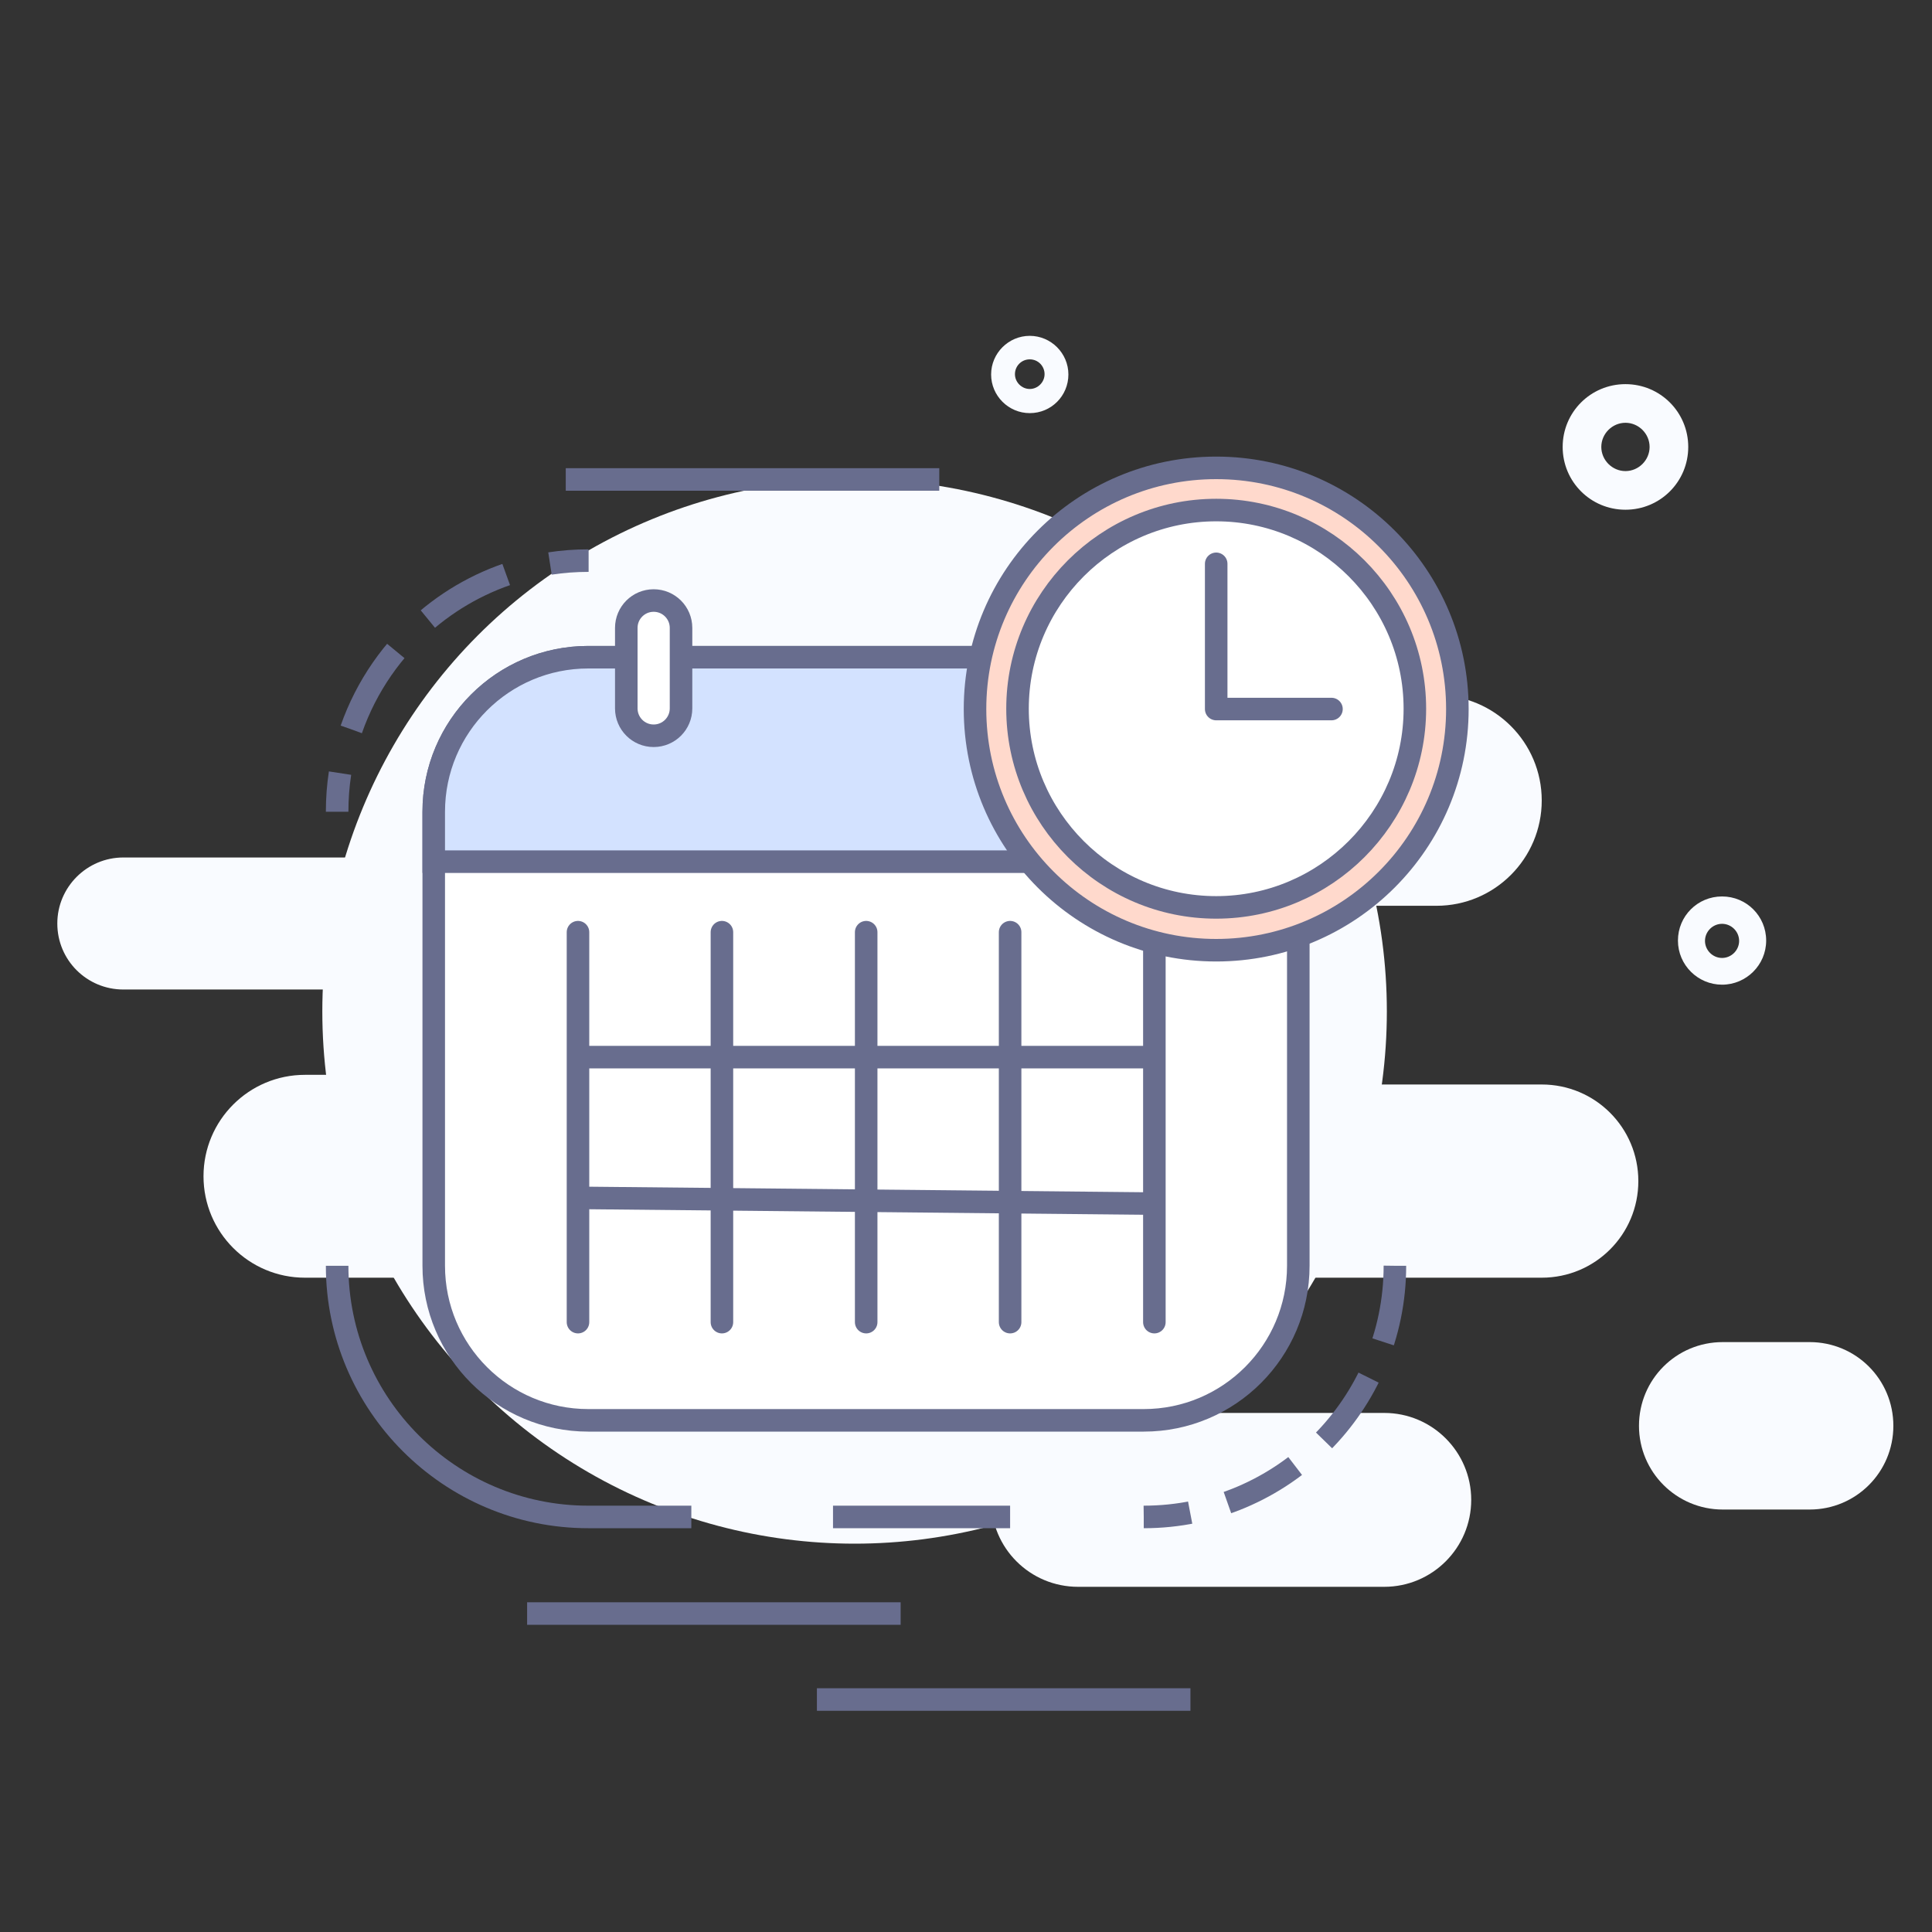 <?xml version="1.0" encoding="utf-8"?>
<!-- Generator: Adobe Illustrator 21.0.2, SVG Export Plug-In . SVG Version: 6.00 Build 0)  -->
<svg version="1.1" xmlns="http://www.w3.org/2000/svg" xmlns:xlink="http://www.w3.org/1999/xlink" x="0px" y="0px"
	 viewBox="0 0 600 600" style="enable-background:new 0 0 600 600;" xml:space="preserve">
<rect x="0" y="0" width="600" height="600" fill="#333333" stroke="none"/>
<style type="text/css">
	.st0{fill:#F9FBFF;}
	.st1{fill:#868AA5;}
	.st2{fill:#D3E2FF;stroke:#686D8E;stroke-width:7;stroke-miterlimit:10;}
	.st3{fill:#FFD9CC;stroke:#686D8E;stroke-width:7;stroke-miterlimit:10;}
	.st4{fill:#FFE2D9;stroke:#686D8E;stroke-width:7;stroke-miterlimit:10;}
	.st5{fill:none;stroke:#686D8E;stroke-width:7;stroke-miterlimit:10;}
	.st6{fill:none;stroke:#686D8E;stroke-width:7;stroke-linecap:round;stroke-miterlimit:10;}
	.st7{fill:#676D8D;}
	.st8{fill:#676D8D;stroke:#686D8E;stroke-width:7;stroke-miterlimit:10;}
	.st9{fill:#FEF1EE;stroke:#686D8E;stroke-width:7;stroke-miterlimit:10;}
	.st10{fill:#FFFFFF;stroke:#686D8E;stroke-width:7;stroke-miterlimit:10;}
	.st11{fill:none;stroke:#686D8E;stroke-width:7;stroke-linecap:round;stroke-linejoin:round;stroke-miterlimit:10;}
	.st12{fill:none;stroke:#686D8E;stroke-width:7;stroke-miterlimit:10;stroke-dasharray:28.137,14.069;}
	.st13{fill:none;stroke:#686D8E;stroke-width:7;stroke-miterlimit:10;stroke-dasharray:24,12;}
	.st14{fill:#B2E1DD;stroke:#686D8E;stroke-width:7;stroke-miterlimit:10;}
	.st15{fill:#DCE8FF;stroke:#686D8E;stroke-width:7;stroke-miterlimit:10;}
	.st16{fill:#7ECDC7;stroke:#686D8E;stroke-width:7;stroke-miterlimit:10;}
	.st17{fill:none;stroke:#C3C5D2;stroke-width:7;stroke-linecap:round;stroke-miterlimit:10;}
	.st18{fill:#BDCCD4;stroke:#686D8E;stroke-width:7;stroke-miterlimit:10;}
	.st19{display:none;}
</style>
<g id="background">
	<g>
		<g id="Layer_4_1_">
			<circle class="st0" cx="265.4" cy="314.1" r="165.3"/>
		</g>
		<path class="st0" d="M223.6,281.3h222.5c18.1,0,32.7-14.7,32.7-32.7l0,0c0-18.1-14.7-32.7-32.7-32.7H223.6
			c-18.1,0-32.7,14.7-32.7,32.7l0,0C190.8,266.7,205.5,281.3,223.6,281.3z"/>
		<path class="st0" d="M126.7,396.8h-32c-17.4,0-31.5-14.1-31.5-31.5l0,0c0-17.4,14.1-31.5,31.5-31.5h32c17.4,0,31.5,14.1,31.5,31.5
			l0,0C158.2,382.7,144.1,396.8,126.7,396.8z"/>
		<path class="st0" d="M236.8,396.8h242c16.6,0,30-13.4,30-30l0,0c0-16.6-13.4-30-30-30h-242c-16.6,0-30,13.4-30,30l0,0
			C206.8,383.4,220.2,396.8,236.8,396.8z"/>
		<path class="st0" d="M334.8,492.8h95.1c14.9,0,27-12.1,27-27l0,0c0-14.9-12.1-27-27-27h-95.1c-14.9,0-27,12.1-27,27l0,0
			C307.8,480.8,319.9,492.8,334.8,492.8z"/>
		<path class="st0" d="M38.3,307.3h91c11.3,0,20.5-9.2,20.5-20.5l0,0c0-11.3-9.2-20.5-20.5-20.5h-91c-11.3,0-20.5,9.2-20.5,20.5l0,0
			C17.8,298.2,27,307.3,38.3,307.3z"/>
		<path class="st0" d="M535,468.8h27c14.4,0,26-11.6,26-26l0,0c0-14.4-11.6-26-26-26h-27c-14.4,0-26,11.6-26,26l0,0
			C509,457.2,520.7,468.8,535,468.8z"/>
		<g>
			<path class="st0" d="M504.8,158.3c-10.8,0-19.5-8.7-19.5-19.5s8.7-19.5,19.5-19.5c10.8,0,19.5,8.7,19.5,19.5
				S515.6,158.3,504.8,158.3z M504.8,131.3c-4.1,0-7.5,3.4-7.5,7.5c0,4.1,3.4,7.5,7.5,7.5s7.5-3.4,7.5-7.5
				C512.3,134.7,508.9,131.3,504.8,131.3z"/>
		</g>
		<g>
			<path class="st0" d="M319.8,128.3c-6.6,0-12-5.4-12-12c0-6.6,5.4-12,12-12s12,5.4,12,12C331.8,122.9,326.5,128.3,319.8,128.3z
				 M319.8,111.6c-2.6,0-4.6,2.1-4.6,4.6s2.1,4.6,4.6,4.6s4.6-2.1,4.6-4.6S322.4,111.6,319.8,111.6z"/>
		</g>
		<g>
			<path class="st0" d="M534.8,305.8c-7.5,0-13.7-6.1-13.7-13.7c0-7.6,6.1-13.7,13.7-13.7s13.7,6.1,13.7,13.7
				C548.5,299.7,542.3,305.8,534.8,305.8z M534.8,286.9c-2.9,0-5.3,2.4-5.3,5.3c0,2.9,2.4,5.3,5.3,5.3s5.3-2.4,5.3-5.3
				C540.1,289.3,537.7,286.9,534.8,286.9z"/>
		</g>
	</g>
</g>
<g id="character">
	<g>
		<path class="st10" d="M355.2,441.1H182.7c-26.5,0-48-21.5-48-48v-141c0-26.5,21.5-48,48-48h172.5c26.5,0,48,21.5,48,48v141
			C403.2,419.6,381.7,441.1,355.2,441.1z"/>
		<path class="st2" d="M403.2,267.6H134.7v-15.5c0-26.5,21.5-48,48-48H353c27.8,0,50.2,22.5,50.2,50.2V267.6z"/>
	</g>
	<g>
		<path class="st10" d="M203,228.5L203,228.5c-4.7,0-8.5-3.8-8.5-8.5v-25c0-4.7,3.8-8.5,8.5-8.5h0c4.7,0,8.5,3.8,8.5,8.5v25
			C211.5,224.7,207.7,228.5,203,228.5z"/>
		<path class="st10" d="M335,228.5L335,228.5c-4.7,0-8.5-3.8-8.5-8.5v-25c0-4.7,3.8-8.5,8.5-8.5l0,0c4.7,0,8.5,3.8,8.5,8.5v25
			C343.5,224.7,339.7,228.5,335,228.5z"/>
	</g>
	<g>
		<line class="st6" x1="179.5" y1="289.5" x2="179.5" y2="410.6"/>
		<line class="st6" x1="224.2" y1="289.5" x2="224.2" y2="410.6"/>
		<line class="st6" x1="269" y1="289.5" x2="269" y2="410.6"/>
		<line class="st6" x1="313.7" y1="289.5" x2="313.7" y2="410.6"/>
		<line class="st6" x1="358.5" y1="289.5" x2="358.5" y2="410.6"/>
	</g>
	<g>
		<line class="st5" x1="180" y1="328.3" x2="359" y2="328.3"/>
		<line class="st5" x1="179" y1="372" x2="359" y2="373.8"/>
	</g>
	<circle class="st3" cx="377.7" cy="220.2" r="74.9"/>
	<path class="st10" d="M377.7,281.8c-34,0-61.7-27.7-61.7-61.7s27.7-61.7,61.7-61.7s61.7,27.7,61.7,61.7S411.7,281.8,377.7,281.8z"
		/>
	<polyline class="st11" points="377.7,175.1 377.7,220.2 413.5,220.2 	"/>
	<g>
		<g>
			<path class="st5" d="M104.7,252.1c0-4.1,0.3-8.1,0.9-12"/>
			<path class="st12" d="M109.1,226.5c4.7-13.4,12.9-25.2,23.6-34.1c8.9-7.5,19.6-13.1,31.3-16"/>
			<path class="st5" d="M170.8,175c3.9-0.6,7.9-0.9,12-0.9"/>
		</g>
	</g>
	<path class="st5" d="M214.7,471.1h-32c-43,0-78-35-78-78"/>
	<path class="st13" d="M433.2,393.1c0,43-35,78-78,78"/>
	<line class="st5" x1="163.7" y1="501.1" x2="279.7" y2="501.1"/>
	<line class="st5" x1="253.7" y1="527.8" x2="369.7" y2="527.8"/>
	<line class="st5" x1="175.7" y1="148.9" x2="291.7" y2="148.9"/>
	<line class="st5" x1="258.7" y1="471.1" x2="313.7" y2="471.1"/>
</g>
<g id="Layer_3" class="st19">
</g>
</svg>

